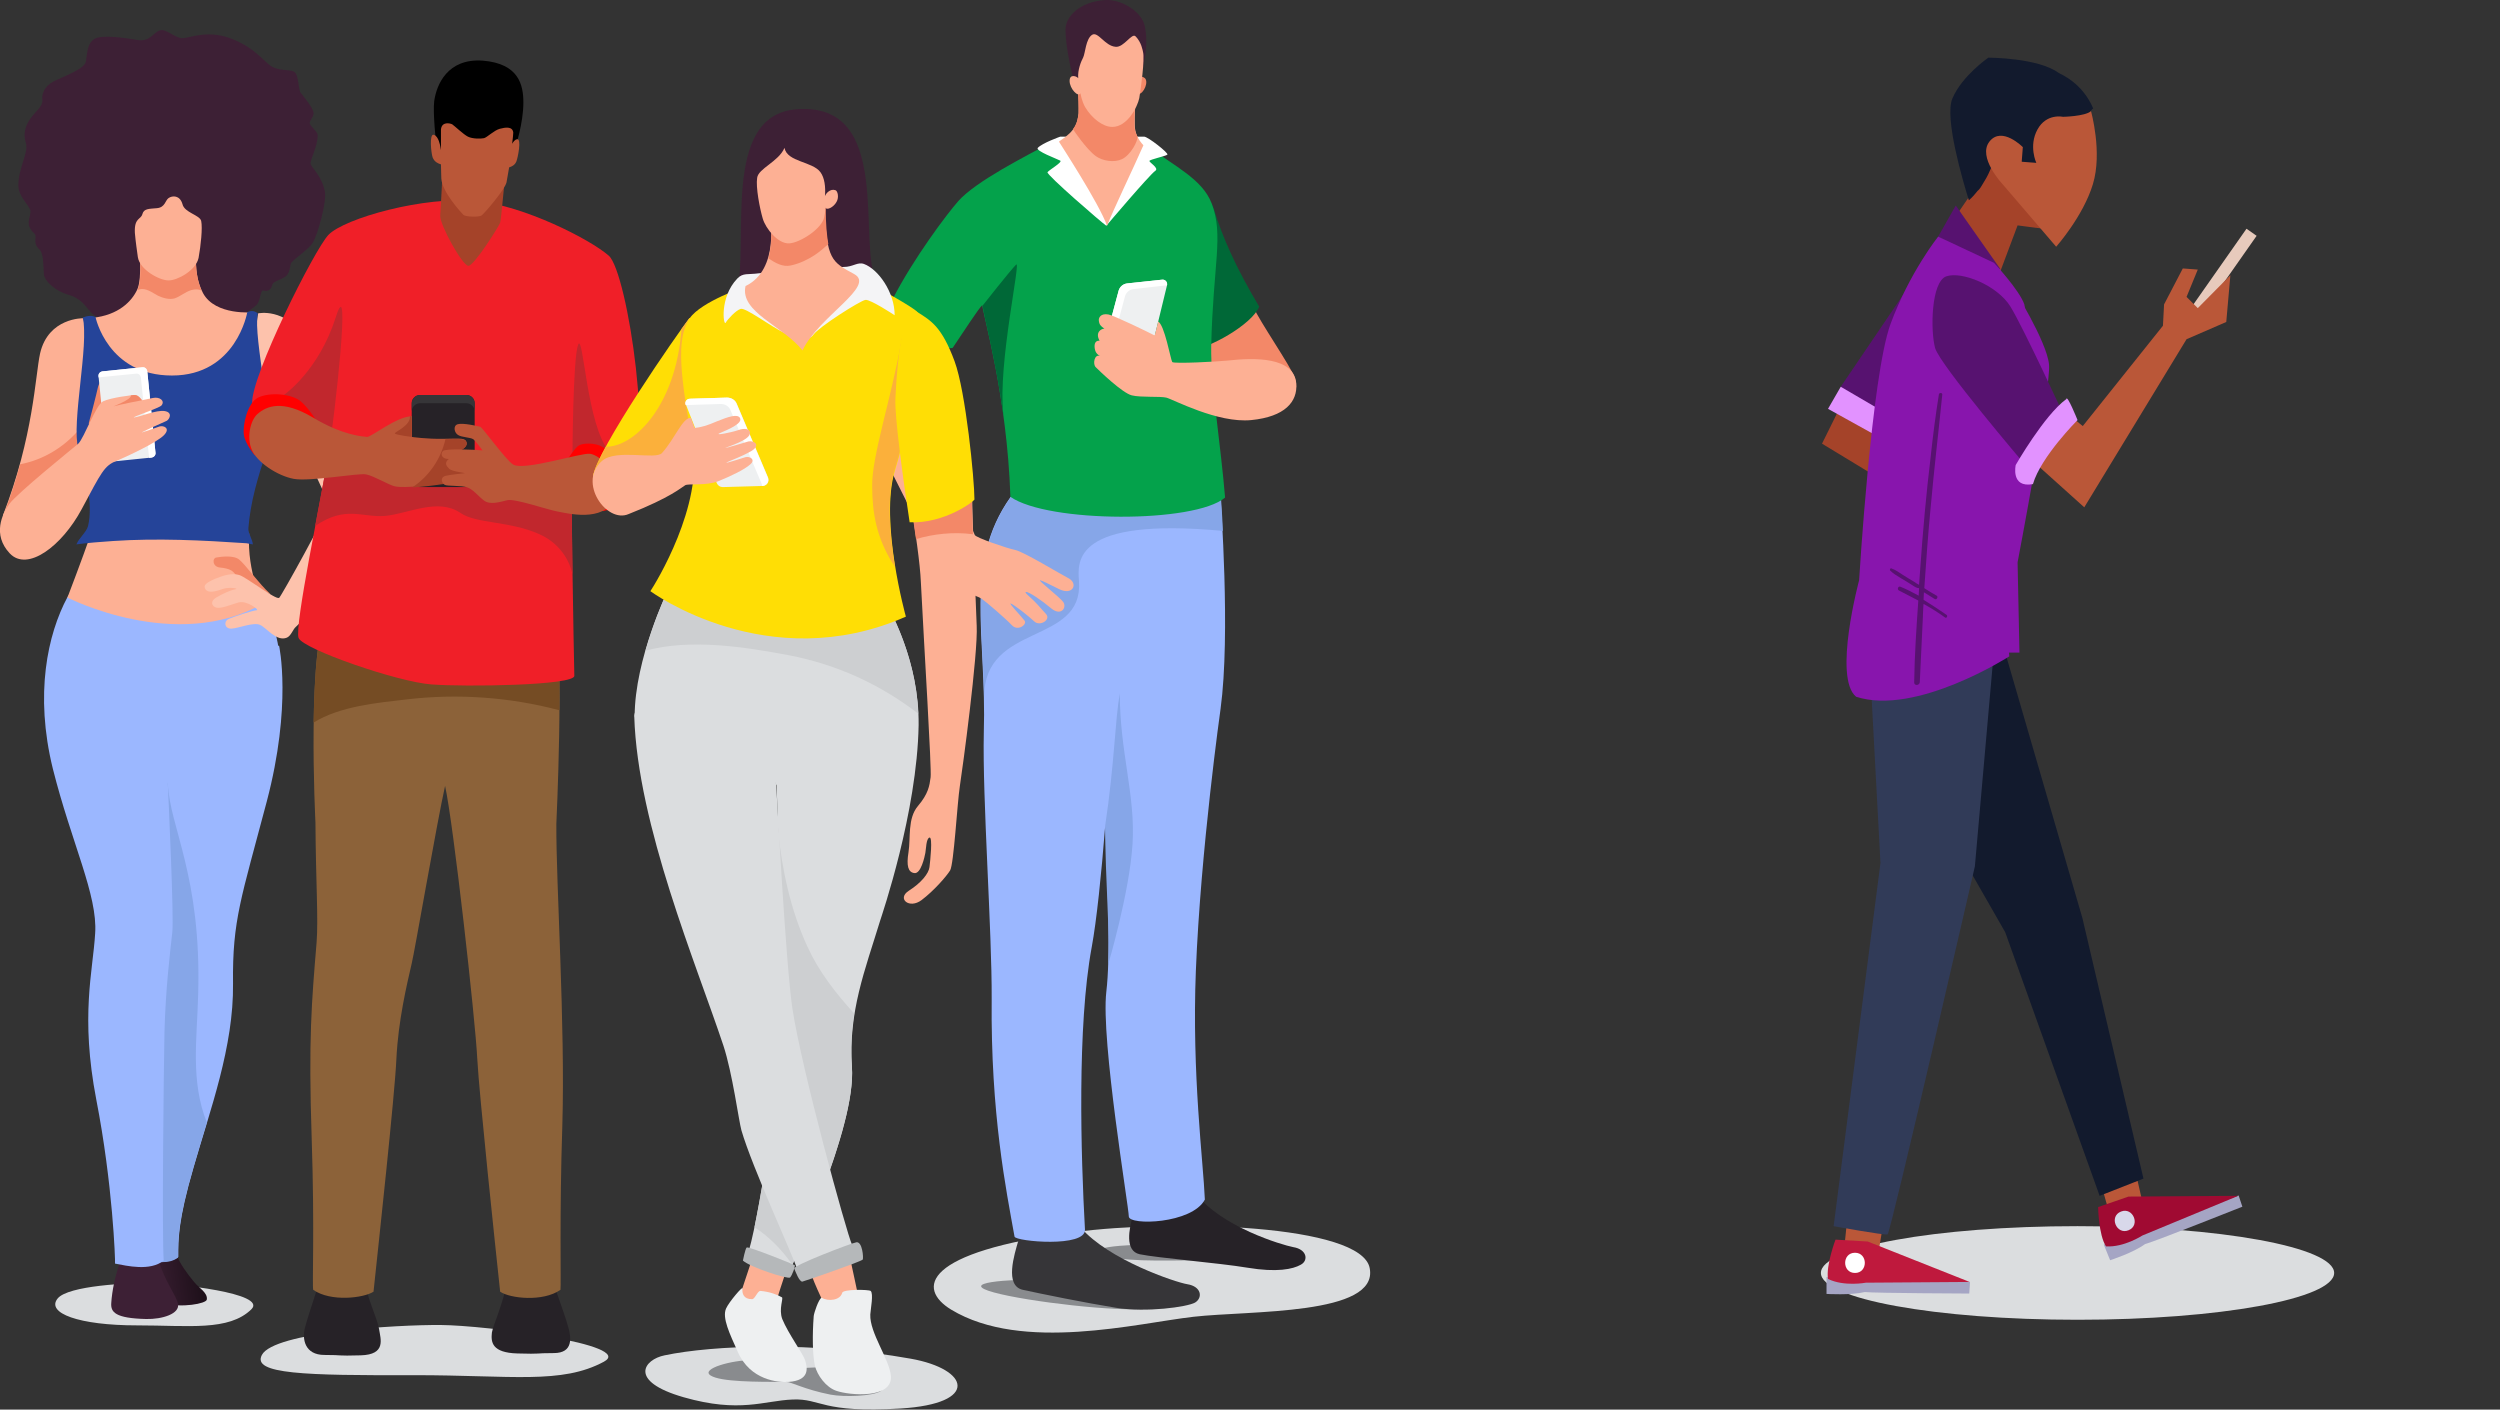 <svg width="603" height="340" viewBox="0 0 603 340" fill="none" xmlns="http://www.w3.org/2000/svg">
<rect x="0" y="0" width="603" height="340" fill="#333333" stroke="none"/>
<g clip-path="url(#clip0_724_323)">
<path d="M501.1 318.327C535.286 318.327 562.999 313.273 562.999 307.038C562.999 300.804 535.286 295.75 501.1 295.75C466.914 295.75 439.2 300.804 439.2 307.038C439.2 313.273 466.914 318.327 501.1 318.327Z" fill="#DBDDDF"/>
<path d="M481.219 68.813L486.641 54.364L494.232 55.357L482.484 36.483L470.014 54.635L481.219 68.813Z" fill="#A54329"/>
<path d="M443.809 98.252L439.471 107.012L456.731 117.487L456.279 104.483L443.809 98.252Z" fill="#A54329"/>
<path d="M462.604 65.832L443.989 93.285L456.279 104.483L462.604 65.832Z" fill="#571270"/>
<path d="M482.575 65.02L471.731 49.578L467.484 57.073L482.575 65.02Z" fill="#571270"/>
<path d="M454.11 105.928L440.917 98.613L443.989 93.285L457.273 101.052L454.11 105.928Z" fill="#E292FF"/>
<path d="M529.152 78.475L544.298 56.881L541.856 55.171L526.71 76.764L529.152 78.475Z" fill="#E7CABC"/>
<path d="M482.485 39.825C482.214 39.644 481.762 39.554 481.4 39.644L481.039 39.373C481.039 39.373 481.039 39.554 480.949 39.734C480.677 39.825 480.497 40.096 480.316 40.367C479.864 41.45 479.322 42.624 478.689 43.617C478.418 44.069 478.147 44.52 477.876 44.972C477.695 45.243 477.605 45.424 477.424 45.604C477.424 45.604 477.334 45.785 477.244 45.785C477.244 45.875 477.063 45.965 477.063 45.965C476.43 46.778 475.707 47.591 474.894 48.313C473.448 43.708 468.93 28.356 470.918 23.75C473.268 18.242 479.593 13.907 479.593 13.907C479.593 13.907 491.612 13.907 496.582 17.61C497.033 17.88 502.275 19.957 504.895 26.189C504.172 25.918 491.702 45.604 491.702 45.604L483.027 40.637C483.027 40.367 482.756 40.005 482.485 39.825Z" fill="#121A2D"/>
<path d="M504.353 26.821C504.353 26.821 507.154 36.754 504.804 44.43C502.455 52.196 495.949 59.511 495.949 59.511L483.027 44.43C483.027 44.43 476.882 37.928 479.864 34.135C482.846 30.343 487.906 35.49 487.906 35.49L487.635 39.012L491.159 39.283C491.159 39.283 489.262 35.219 491.431 31.245C493.599 27.272 497.575 28.175 497.575 28.175C497.575 28.175 502.816 28.085 504.353 26.821Z" fill="#BA5738"/>
<path d="M515.377 283.92L517.636 293.763C517.636 293.763 513.931 297.376 509.232 295.028C509.503 294.937 506.792 285.636 506.792 285.636L515.377 283.92Z" fill="#BA5738"/>
<path d="M540.86 291.054L539.956 288.345L507.425 300.175L508.961 303.968C508.961 303.968 514.564 302.162 517.365 300.085C519.985 299.362 540.86 291.054 540.86 291.054Z" fill="#A5A5C4"/>
<path d="M539.866 288.436L513.389 288.616L506.07 291.145C506.07 291.145 506.16 297.827 507.968 300.627C512.305 300.898 516.733 298.008 516.733 298.008L539.866 288.436Z" fill="#A00A32"/>
<path d="M511.582 292.228C514.474 291.055 516.371 295.57 513.389 296.744C510.498 297.918 508.6 293.402 511.582 292.228Z" fill="#D8D8EA"/>
<path d="M482.214 152.436L502.274 221.429L517.004 284.281L506.431 288.436L483.66 224.861L466.038 194.066L464.864 156.861L482.214 152.436Z" fill="#121A2D"/>
<path d="M454.11 295.841L452.484 305.865C452.484 305.865 447.695 307.761 444.261 303.968C444.622 303.968 445.526 294.305 445.526 294.305L454.11 295.841Z" fill="#BA5738"/>
<path d="M474.984 312.005L475.165 309.206L440.556 308.032V312.095C440.556 312.095 446.429 312.457 449.773 311.644C452.574 311.915 474.984 312.005 474.984 312.005Z" fill="#A5A5C4"/>
<path d="M480.768 158.847L476.34 208.967C476.34 208.967 456.008 297.466 455.285 297.737C454.562 298.008 442.272 295.75 442.272 295.75L453.568 208.154L451.128 162.64L480.768 158.847Z" fill="#313B58"/>
<path d="M485.376 69.084C485.376 69.084 493.69 82.268 494.232 87.957C494.684 93.556 486.641 135.639 486.641 135.639L487.093 157.402H477.786L485.376 69.084Z" fill="#8815AD"/>
<path d="M480.948 63.394C480.948 63.394 487.093 69.987 488.268 73.418C489.443 76.85 482.665 137.716 482.665 137.716L484.653 158.305C484.653 158.305 462.153 172.754 447.694 168.058C442.092 163.453 448.417 139.973 448.417 139.973C448.417 139.973 451.399 90.576 456.008 78.114C460.616 65.652 467.484 57.073 467.484 57.073L480.948 63.394Z" fill="#8815AD"/>
<path d="M497.485 98.794L502.365 102.768L521.703 78.566L521.974 73.418L526.492 64.749L530.107 65.02L527.396 71.612L530.107 74.321L537.968 66.374L536.974 77.663L527.396 81.817L502.726 122.364L488.358 109.45L497.485 98.794Z" fill="#BA5738"/>
<path d="M498.117 100.871C498.117 100.871 488.087 79.108 484.924 73.96C481.762 68.813 473.177 65.381 469.472 66.645C465.767 67.91 465.586 79.83 466.761 83.984C468.026 88.138 488.268 111.888 488.268 111.888L498.117 100.871Z" fill="#571270"/>
<path d="M475.075 309.206L450.496 299.453L442.724 299.001C442.724 299.001 440.375 305.232 440.917 308.483C444.803 310.38 450.044 309.386 450.044 309.386L475.075 309.206Z" fill="#BF193D"/>
<path d="M501.1 101.323C501.1 101.323 492.244 110.173 490.346 116.765C484.925 117.758 486.19 112.159 486.19 112.159C486.19 112.159 493.057 100.149 498.389 96.266C498.569 95.001 501.1 101.323 501.1 101.323Z" fill="#E292FF"/>
<path d="M447.423 302.162C450.586 302.162 450.586 307.039 447.423 307.039C444.261 307.039 444.261 302.162 447.423 302.162Z" fill="white"/>
<path d="M461.249 141.147C460.345 140.605 459.442 139.973 458.448 139.431C457.544 138.89 456.64 138.348 455.917 137.625C455.737 137.445 455.917 136.993 456.189 137.084C457.183 137.445 458.086 138.077 458.899 138.619C459.803 139.161 460.707 139.793 461.701 140.335C462.062 140.605 462.514 140.876 462.876 141.057C462.966 139.793 463.056 138.619 463.147 137.354C463.779 128.234 464.592 119.203 465.677 110.173C466.219 105.115 466.852 100.149 467.665 95.091C467.755 94.64 468.568 94.73 468.478 95.182C467.574 104.212 466.49 113.243 465.677 122.364C465.044 128.866 464.592 135.368 464.141 141.87C465.135 142.502 466.129 143.134 467.123 143.676C467.574 143.947 467.123 144.76 466.671 144.489C465.767 143.947 464.954 143.405 464.05 142.863C464.05 143.495 463.96 144.037 463.96 144.669C465.858 145.843 467.665 147.017 469.472 148.281C469.924 148.552 469.472 149.275 469.111 148.914C467.484 147.74 465.767 146.656 463.96 145.663C463.96 146.114 463.87 146.475 463.87 146.927V147.017C463.87 147.74 463.779 148.552 463.779 149.275C463.508 154.332 463.327 159.479 463.056 164.536C462.966 165.439 461.61 165.439 461.701 164.536C461.791 157.944 462.243 151.442 462.695 144.85C461.159 144.037 459.532 143.224 457.996 142.412C457.544 142.141 457.815 141.328 458.357 141.509C459.894 142.141 461.339 142.863 462.785 143.676C462.785 143.044 462.876 142.502 462.876 141.87C462.333 141.87 461.791 141.509 461.249 141.147Z" fill="#571270"/>
<path d="M330.37 305.865C332.629 317.333 301.363 316.069 287.899 317.604C274.345 319.14 246.603 326.274 229.434 315.889C221.12 310.831 222.385 301.981 259.073 297.195C283.019 294.035 328.382 295.299 330.37 305.865Z" fill="#DBDDDF"/>
<path d="M304.616 305.955C304.616 305.955 300.008 303.788 289.887 303.968C279.766 304.058 269.736 304.42 265.669 302.433C261.603 300.446 275.881 299.995 282.568 300.175C289.345 300.266 305.159 301.53 304.616 305.955Z" fill="#898B8E"/>
<path d="M278.682 315.076C278.682 315.076 283.923 315.618 273.531 315.798C263.139 315.889 241.542 312.999 237.385 310.922C233.229 308.845 247.777 308.483 254.735 308.574C261.603 308.664 279.224 310.56 278.682 315.076Z" fill="#898B8E"/>
<path d="M245.699 298.008C247.054 298.189 258.079 299.182 260.699 296.112C267.386 303.878 283.561 309.296 286.363 309.748C289.796 310.29 290.158 312.999 288.26 314.173C286.363 315.256 276.423 316.611 269.193 315.437C261.874 314.263 251.211 312.096 246.693 311.102C242.265 310.109 244.614 302.704 245.699 299.001C245.699 298.911 245.699 298.008 245.699 298.008Z" fill="#363538"/>
<path d="M280.128 292.59C283.291 292.048 286.634 290.603 288.532 287.984C294.676 295.931 309.135 300.266 311.936 300.808C315.28 301.349 315.641 304.058 313.743 305.052C311.846 306.136 307.96 306.948 300.912 305.774C293.863 304.6 279.224 303.426 274.887 302.523C271.272 301.711 272.266 296.563 273.351 292.77C275.519 293.041 277.869 292.951 280.128 292.59Z" fill="#262227"/>
<path d="M237.295 176.728C238.018 153.339 232.325 136 243.711 119.926C253.47 108.096 292.778 104.212 294.405 120.106C294.405 120.467 296.845 152.977 294.405 170.948C294.405 170.948 289.616 204.813 288.441 234.162C287.447 259.176 290.248 280.308 290.61 289.339C287.537 295.208 272.266 295.66 272.266 293.402C272.266 291.145 265.489 250.868 266.844 239.219C267.838 230.73 267.296 216.281 266.573 199.214C265.669 210.773 264.495 222.151 263.32 228.473C259.796 247.437 260.699 278.682 261.693 296.563C261.964 300.988 244.976 299.453 244.705 298.279C242.717 287.171 238.921 268.749 239.193 240.935C239.283 224.59 236.933 192.621 237.295 176.728Z" fill="#9BB7FF"/>
<path d="M260.248 140.154C261.422 155.777 237.295 149.997 237.385 168.149C236.934 149.004 233.861 133.923 243.801 119.926C253.561 108.096 292.869 104.212 294.496 120.106C294.496 120.196 294.767 123.267 294.947 128.053C258.892 124.712 259.886 135.368 260.248 140.154Z" fill="#86A6E8"/>
<path d="M270.097 167.246C270.097 181.424 273.893 191.718 273.17 203.548C272.447 215.288 267.296 232.627 267.296 232.627C267.748 224.77 266.573 212.218 266.573 199.123C268.832 184.133 268.923 173.838 270.097 167.246Z" fill="#86A6E8"/>
<path d="M290.068 83.442C293.592 80.643 298.381 76.218 302.267 73.96C303.894 77.663 311.213 88.138 312.297 91.118C315.099 98.975 300.008 101.865 293.411 91.931C293.231 91.48 288.803 84.436 290.068 83.442Z" fill="#F38868"/>
<path d="M288.26 83.984C285.007 78.475 283.11 73.328 283.019 65.562C282.929 56.17 290.339 42.082 292.869 50.661C294.767 56.983 298.11 64.568 303.713 73.96C301.996 78.385 290.881 84.345 288.26 83.984Z" fill="#006837"/>
<path d="M236.934 73.599C236.211 74.141 232.235 80.281 229.795 83.894C227.265 84.887 217.867 75.947 215.246 72.244C220.397 62.22 228.439 51.564 231.15 48.494C235.397 43.708 247.416 37.657 253.109 34.587C253.38 35.038 270.097 39.463 277.417 35.58C282.838 39.915 289.977 43.076 292.236 49.036C295.218 56.802 292.598 63.665 292.146 83.442C291.965 92.382 294.495 107.644 295.489 120.016C288.17 126.247 252.747 126.157 243.711 119.835C242.898 95.543 237.205 76.398 236.934 73.599Z" fill="#04A24B"/>
<path d="M216.511 73.96C219.403 76.94 223.198 80.552 227.897 83.623C224.373 89.041 222.204 92.924 221.481 95.453C220.668 98.072 232.958 123.989 235.126 129.047C235.397 129.679 242.717 132.207 244.886 132.659C246.964 133.11 255.549 138.348 257.808 139.522C260.067 140.786 258.802 143.676 255.549 142.141C252.205 140.515 252.024 140.335 250.94 139.973C249.946 139.703 255.549 143.947 256.452 145.211C257.356 146.475 256 148.733 253.561 146.746C251.211 144.76 248.229 142.773 247.506 142.773C246.874 142.773 248.319 143.857 249.494 145.031C250.669 146.205 251.663 147.469 252.296 148.101C253.561 149.456 250.85 151.171 249.494 149.907C248.139 148.643 244.615 145.843 243.801 145.572C243.078 145.301 246.512 148.823 247.145 149.726C247.777 150.63 245.518 152.345 244.072 150.81C242.536 149.185 237.928 145.211 236.753 144.398C235.578 143.586 230.156 142.231 228.168 140.154C226.271 138.077 226.361 134.465 225.006 132.568C223.56 130.762 206.662 98.885 207.565 94.64C208.107 91.48 211.993 82.9 216.511 73.96Z" fill="#FDB094"/>
<path d="M214.433 78.295C215.156 76.85 215.789 75.405 216.602 73.96C219.493 76.94 223.289 80.552 227.988 83.623C226.723 85.519 225.638 87.235 224.735 88.77C222.114 84.526 218.59 80.823 214.433 78.295Z" fill="#F38868"/>
<path d="M241.994 99.878C241.994 99.968 241.994 99.968 241.994 100.058C240.006 85.79 237.114 75.676 237.024 73.689C237.024 73.689 243.621 65.291 245.066 63.846C246.422 62.221 240.638 87.687 241.994 99.878Z" fill="#006837"/>
<path d="M280.308 67.458L271.904 68.361C270.91 68.451 270.097 69.174 269.826 70.077L265.127 87.596C264.856 88.59 265.669 89.493 266.663 89.402L275.7 88.499C276.332 88.409 276.784 88.048 276.965 87.416L281.483 68.813C281.664 68 281.031 67.368 280.308 67.458Z" fill="#EEF0F1"/>
<path d="M265.127 87.596L269.826 70.077C270.097 69.174 270.91 68.451 271.904 68.361L280.308 67.458C281.031 67.368 281.664 68.09 281.483 68.813L273.44 69.716C272.446 69.806 271.633 70.528 271.362 71.432L266.663 88.951C266.573 89.131 266.573 89.312 266.663 89.493C265.669 89.493 264.856 88.59 265.127 87.596Z" fill="white"/>
<path d="M312.659 92.473C313.02 96.898 309.948 100.51 301.815 101.323C293.682 102.135 282.838 96.266 281.302 95.904C279.766 95.543 275.157 95.904 272.989 95.362C270.73 94.821 265.127 89.402 264.314 88.59C263.5 87.867 263.952 85.248 265.398 85.88C265.398 85.88 264.404 85.519 264.133 84.435C263.862 83.352 263.952 82.088 265.217 82.178C264.043 80.101 265.76 79.198 266.392 79.288C265.488 78.656 265.127 78.295 265.037 77.301C264.946 76.669 265.488 75.495 267.386 75.856C268.742 76.127 276.965 80.101 278.501 80.913C278.501 80.913 279.405 77.572 279.314 77.572C280.85 78.114 282.387 86.874 282.748 87.325C283.109 87.777 293.682 87.235 296.122 86.964C302.628 86.242 312.116 86.061 312.659 92.473Z" fill="#FDB094"/>
<path d="M266.844 54.454C266.844 54.454 277.236 42.173 278.682 41.179C279.586 40.547 277.236 39.193 277.236 38.831C277.236 38.47 281.212 37.657 281.574 37.296C281.935 36.935 276.875 32.961 275.971 32.961C275.067 32.961 255.729 32.961 255.729 32.961C255.729 32.961 251.392 34.497 250.308 35.671C249.675 36.393 255.097 38.38 255.729 38.741C256.362 39.102 253.019 40.999 252.657 41.54C252.296 42.082 265.76 53.732 266.844 54.454Z" fill="white"/>
<path d="M273.621 17.519C273.621 17.519 275.248 18.874 275.7 16.436C276.332 13.185 276.874 10.024 276.152 6.412C275.429 2.799 270.639 -0.09 266.844 -1.48776e-05C260.519 0.271 256.904 4.064 256.994 7.224C257.085 10.927 257.898 14.991 258.711 18.332C259.525 21.764 273.621 17.519 273.621 17.519Z" fill="url(#paint0_linear_724_323)"/>
<path d="M274.254 19.235C274.254 19.235 274.977 17.971 276.061 18.784C277.146 19.596 275.971 22.576 274.525 22.757C273.079 22.847 273.802 19.777 274.254 19.235Z" fill="#F38868"/>
<path d="M255.82 33.864C259.525 31.426 259.886 29.53 260.157 27.363C260.248 25.647 260.157 23.57 260.067 21.764H274.525C274.164 22.847 273.622 25.105 273.712 30.162C273.712 32.058 274.525 33.684 275.79 35.038C273.712 39.825 268.2 51.293 267.025 54.454C265.037 48.946 255.82 34.858 255.458 34.226C255.458 34.045 255.639 33.955 255.82 33.864Z" fill="#FDB094"/>
<path d="M259.977 21.673H274.435C274.073 22.757 273.531 25.015 273.621 30.072C273.621 31.155 273.893 32.059 274.344 32.962C274.525 33.955 272.718 37.386 270.639 38.38C268.742 39.283 265.941 38.831 264.314 37.657C262.055 36.032 258.892 31.336 258.802 31.155C259.796 29.891 259.976 28.627 260.157 27.272C260.157 25.556 260.067 23.479 259.977 21.673Z" fill="#F38868"/>
<path d="M274.797 23.66C275.158 21.493 276.152 14.268 275.7 12.552C275.61 12.191 275.339 10.204 273.893 8.76C272.989 7.857 271.092 11.469 269.104 11.288C266.483 11.107 264.856 7.495 263.411 8.398C261.874 9.392 261.784 12.823 261.242 13.907C260.79 14.72 259.886 16.887 260.067 18.874C259.796 18.422 257.989 17.7 257.989 19.506C257.989 21.402 260.067 23.57 260.609 22.486C260.609 22.486 260.88 24.382 261.784 25.918C263.32 28.446 265.941 30.613 268.29 30.613C271.905 30.613 274.345 25.827 274.797 23.66Z" fill="#FDB094"/>
<path d="M23.404 76.398C21.055 75.405 20.784 72.335 16.446 71.07C13.464 70.258 10.663 67.819 10.572 66.013C10.482 64.207 10.482 61.137 9.578 60.234C7.59 58.428 9.217 57.163 8.223 56.26C5.783 54.093 7.59 52.197 7.319 50.752C6.958 49.397 4.518 47.501 4.428 44.791C4.428 40.367 6.958 36.845 6.235 34.497C5.512 32.149 6.145 30.343 7.319 28.627C8.494 26.911 10.301 25.737 10.211 24.202C10.03 22.757 10.572 20.951 12.832 19.687C15.091 18.513 20.332 16.706 20.693 14.9C21.055 13.094 20.964 10.295 22.952 9.301C24.94 8.308 30.543 9.211 33.344 9.663C36.146 10.114 37.049 7.766 38.585 7.315C40.122 6.863 42.29 9.301 44.098 9.211C45.905 9.121 50.333 7.044 56.206 9.482C62.17 11.92 63.978 15.442 65.966 16.255C67.954 17.158 70.303 16.706 71.117 17.429C72.02 18.242 72.02 21.673 72.472 22.305C73.014 23.028 75.725 26.189 75.635 27.363C75.544 28.537 74.55 29.078 74.731 29.801C74.912 30.523 76.629 31.788 76.629 32.6C76.629 35.309 74.821 38.47 74.912 39.464C75.002 40.367 77.532 42.263 78.346 46.056C78.888 48.584 76.629 56.621 75.454 58.518C74.279 60.414 70.303 62.762 70.123 63.665C69.942 64.568 69.851 65.652 69.129 66.465C68.135 67.458 65.966 67.729 65.695 68.632C65.333 69.987 64.701 70.348 63.435 70.077C62.803 69.987 62.803 72.786 61.809 73.599C60.815 74.502 57.833 76.85 54.128 77.392C50.423 77.934 45.905 77.211 43.284 78.114C40.664 79.017 35.784 77.753 33.615 78.295C27.38 80.101 26.115 77.572 23.404 76.398Z" fill="url(#paint1_linear_724_323)"/>
<path d="M36.598 309.477C30.814 309.386 16.446 310.109 13.916 313.179C11.024 316.701 18.977 319.681 33.073 319.681C45.453 319.681 55.213 321.126 60.634 315.798C64.61 311.915 42.381 309.567 36.598 309.477Z" fill="#DBDDDF"/>
<path d="M46.808 309.206C45.182 307.219 43.465 304.962 42.561 302.614C41.206 303.156 36.597 303.246 35.061 303.246C35.151 303.968 34.609 309.477 34.7 310.109C34.88 311.193 37.23 313.721 39.489 314.353C43.736 315.527 49.791 314.444 49.881 313.45C50.152 311.825 47.983 310.651 46.808 309.206Z" fill="url(#paint2_linear_724_323)"/>
<path d="M42.923 314.444C42.471 312.367 39.76 309.116 38.314 304.149C35.242 305.233 32.079 304.962 28.916 304.42C27.742 307.942 27.019 311.373 26.838 314.263C26.657 316.521 27.832 317.966 35.242 318.146C39.128 318.237 43.465 316.882 42.923 314.444Z" fill="url(#paint3_linear_724_323)"/>
<path d="M67.321 155.777C60.363 154.332 42.019 163.001 39.85 174.651C37.681 186.3 40.031 233.891 38.947 242.47C38.224 248.159 34.88 292.59 34.519 297.015C34.338 299.543 34.79 300.807 34.79 303.517C37.772 304.329 40.844 304.781 43.013 303.155C43.013 298.911 42.923 294.486 46.718 281.482C50.694 267.665 56.387 252.494 56.206 237.232C56.025 221.88 58.194 216.643 64.339 193.344C70.484 170.045 67.321 155.777 67.321 155.777Z" fill="#9BB7FF"/>
<path d="M47.802 239.761C48.616 211.224 40.935 199.575 40.483 189.009C38.314 185.758 39.579 187.203 39.037 183.23C38.314 201.201 39.76 235.426 38.856 242.651C38.133 248.34 34.79 292.77 34.428 297.195C34.248 299.724 34.7 300.988 34.7 303.697C37.681 304.51 40.754 304.961 42.923 303.336C42.923 299.092 42.832 294.667 46.628 281.663C47.622 278.141 48.796 274.438 49.881 270.736C45.905 260.712 47.531 250.598 47.802 239.761Z" fill="#86A6E8"/>
<path d="M27.742 304.781C30.633 305.323 36.145 306.677 39.489 304.059C39.037 297.918 39.489 258.003 39.67 248.972C39.941 238.406 41.025 229.737 41.567 224.77C41.929 221.158 40.844 196.685 40.212 183.32C39.941 178.173 67.773 161.557 67.231 156.861C66.779 152.165 64.61 147.379 63.435 145.482C51.598 143.405 19.518 137.806 16.265 144.037C11.476 152.978 8.313 167.426 12.741 185.397C17.259 203.368 23.585 215.92 22.952 225.132C22.41 234.343 19.338 244.999 23.224 265.227C27.2 285.636 27.832 304.059 27.742 304.781Z" fill="#9BB7FF"/>
<path d="M23.946 84.887C24.85 87.687 26.025 90.396 27.922 92.653C33.706 99.426 44.369 99.788 51.959 95.995C53.676 95.092 55.303 94.008 56.568 92.563C58.194 90.667 59.008 88.048 59.64 85.61C60.544 82.268 60.905 78.837 61.086 75.405V75.315C61.086 75.315 51.959 76.218 48.977 70.709C45.995 65.201 47.803 57.434 47.803 57.434C47.803 57.434 37.411 57.434 33.525 58.789C33.525 58.789 34.429 67.097 33.073 69.897C31.808 72.606 28.645 76.037 22.23 76.669C23.495 79.288 23.133 82.268 23.946 84.887Z" fill="#FDB094"/>
<path d="M33.164 69.987C33.525 69.806 33.886 69.716 34.429 69.716C35.784 69.806 36.959 70.709 38.134 71.341C39.308 71.883 40.844 72.335 42.11 71.974C43.465 71.522 44.64 70.438 46.086 69.987C47.08 69.716 47.893 69.716 48.616 70.077C46.176 64.659 47.803 57.525 47.803 57.525C47.803 57.525 37.411 57.525 33.525 58.879C33.525 58.879 34.519 67.097 33.164 69.987Z" fill="#F38868"/>
<path d="M21.958 128.685C19.97 134.465 16.265 144.128 16.265 144.128C16.265 144.128 42.471 157.583 63.435 145.572C63.435 145.572 59.55 138.167 60.092 128.685C53.947 128.234 25.302 123.718 21.958 128.685Z" fill="#FDB094"/>
<path d="M20.061 76.76C20.061 76.76 11.657 76.579 9.669 85.248C8.494 90.576 8.133 105.206 0.723 124.26C4.428 131.846 16.536 116.313 16.808 114.688C17.35 111.798 18.705 108.096 18.705 108.096C18.705 108.096 21.506 80.643 20.061 76.76Z" fill="#FDB094"/>
<path d="M4.879 111.979C3.795 115.862 2.53 119.926 0.813 124.351C4.518 131.936 16.627 116.404 16.898 114.778C17.44 111.888 18.796 108.186 18.796 108.186C18.796 108.186 18.976 106.289 19.247 103.4C15.633 107.734 10.572 110.895 4.879 111.979Z" fill="#F38868"/>
<path d="M32.531 56.17C32.712 58.337 33.073 60.685 33.254 62.04C33.706 65.02 38.405 67.639 40.664 67.639C42.833 67.639 47.26 65.201 47.893 62.221C48.435 59.24 48.887 54.996 48.526 53.28C48.164 51.835 44.459 51.294 44.007 49.217C43.375 47.049 41.568 47.139 40.664 47.772C39.851 48.313 39.851 50.029 37.862 50.21C35.874 50.391 34.7 50.3 34.338 51.655C33.977 53.009 32.35 52.468 32.531 56.17Z" fill="#FDB094"/>
<path d="M65.152 143.224C62.532 140.876 59.188 136.18 57.742 135.007C56.387 133.833 53.224 134.284 52.23 134.465C51.146 134.555 51.146 136.813 53.224 136.903C54.037 136.993 55.122 137.174 55.845 137.625C57.019 138.438 57.923 140.335 57.923 140.335C57.923 140.335 65.694 143.676 65.152 143.224Z" fill="#F38868"/>
<path d="M62.261 75.586C62.261 75.586 68.677 74.141 73.466 81.365C78.075 88.319 87.472 112.43 90.545 118.932C93.346 124.802 77.532 145.572 71.297 151.262C70.665 151.804 70.213 153.339 69.219 153.79C66.689 154.874 64.249 151.352 62.713 150.72C61.176 149.997 57.562 151.533 55.845 151.623C54.128 151.713 53.947 149.907 55.032 149.365C56.116 148.823 61.086 147.198 61.899 147.198C62.713 147.198 59.55 144.76 57.562 145.302C55.664 145.843 53.405 146.837 52.23 146.566C51.056 146.295 50.604 145.031 52.14 144.128C53.676 143.225 55.664 142.321 56.749 142.141C57.833 141.96 55.303 141.509 53.767 142.051C52.23 142.592 49.971 143.315 49.429 141.87C49.158 141.147 49.61 140.606 51.869 139.612C54.038 138.709 56.026 138.167 57.743 138.709C59.46 139.251 66.418 144.669 67.321 144.218C67.773 143.947 78.978 123.719 79.159 122.093C79.43 120.468 70.123 101.774 66.96 99.065C65.243 97.53 63.707 106.29 63.707 106.29C63.707 106.29 60.544 84.526 62.261 75.586Z" fill="#FDC2AC"/>
<path d="M64.339 108.818C66.417 102.948 60.996 81.546 62.17 75.586C60.996 74.502 59.64 75.315 59.64 75.315C59.64 75.315 57.02 90.576 41.477 90.576C25.934 90.576 23.043 76.489 23.043 76.489C22.229 76.037 21.145 76.128 19.97 76.579C21.506 83.171 17.169 102.045 18.886 108.276C20.693 114.507 22.5 121.551 21.235 126.879C20.874 128.324 18.976 129.859 18.434 131.304C20.874 130.943 24.76 130.672 27.29 130.491C37.953 129.769 48.796 130.311 59.459 131.033C59.55 131.033 60.815 131.304 60.996 131.304C60.905 130.13 59.821 128.595 59.911 127.421C60.363 121.28 62.261 114.688 64.339 108.818Z" fill="#254499"/>
<path d="M21.416 102.045C21.507 101.864 23.404 94.55 23.585 93.556C23.766 92.653 24.579 90.938 25.844 91.299C27.742 91.841 26.567 94.73 26.748 96.627C27.019 98.523 21.055 103.309 21.416 102.045Z" fill="#F38868"/>
<path d="M26.928 111.347L36.597 110.353C37.139 110.263 37.591 109.811 37.501 109.179L35.513 89.493C35.422 88.951 34.971 88.499 34.338 88.59L24.669 89.583C24.127 89.673 23.675 90.125 23.765 90.757L25.753 110.444C25.753 110.985 26.296 111.437 26.928 111.347Z" fill="#EEF0F1"/>
<path d="M33.977 91.028C33.886 90.486 33.434 90.035 32.802 90.125L23.765 91.028V90.757C23.675 90.215 24.127 89.673 24.669 89.583L34.338 88.59C34.88 88.499 35.422 88.951 35.513 89.493L37.501 109.179C37.591 109.721 37.139 110.263 36.597 110.353L35.965 110.444L33.977 91.028Z" fill="white"/>
<path d="M2.259 121.551C0.542 123.899 -1.898 128.956 2.349 133.471C6.596 137.987 14.91 131.756 19.699 122.815C24.488 113.875 25.121 112.34 28.103 111.166C31.085 109.902 37.953 106.651 39.579 104.935C41.206 103.219 39.399 102.587 38.495 102.858C37.591 103.129 34.79 104.212 34.248 104.303C33.706 104.393 39.579 101.774 40.212 101.503C40.844 101.142 41.748 99.517 39.76 99.155C37.772 98.794 33.615 100.6 32.35 100.691C31.537 100.691 38.404 98.433 38.947 97.801C39.85 96.717 38.585 95.633 36.868 95.995C35.151 96.356 34.248 96.537 34.248 96.537C34.248 96.537 33.434 95.272 32.621 95.272C31.808 95.272 26.748 95.904 24.85 96.807C23.133 97.62 20.332 105.567 18.886 107.012C17.169 108.457 4.066 119.023 2.259 121.551Z" fill="#FDB094"/>
<path d="M32.531 95.272C32.35 95.272 31.989 95.272 31.537 95.362C31.989 96.356 26.386 98.343 27.561 97.981C28.645 97.62 34.248 96.537 34.248 96.537C34.248 96.537 33.344 95.272 32.531 95.272Z" fill="#F38868"/>
<path d="M106.359 319.591C95.515 319.501 66.056 321.307 63.165 326.815C60.725 331.421 73.285 331.782 100.033 331.692C123.438 331.692 135.456 333.949 145.667 328.441C153.348 324.287 117.203 319.681 106.359 319.591Z" fill="#DBDDDF"/>
<path d="M133.739 310.199C132.293 310.29 124.612 310.019 122.172 309.386C121.72 313.45 118.919 319.681 118.648 321.397C118.377 323.745 118.648 326.274 124.793 326.454C130.938 326.635 128.769 326.364 133.558 326.364C138.347 326.364 137.805 322.571 136.992 319.862C136.359 317.514 135.636 315.798 133.739 310.199Z" fill="#262227"/>
<path d="M76.539 310.651C77.984 310.741 85.665 310.47 88.105 309.838C88.919 313.902 91.087 318.236 91.449 320.675C91.81 323.022 93.166 326.725 87.021 326.906C80.876 327.086 83.045 326.815 78.256 326.815C73.466 326.815 72.834 322.932 73.557 320.223C74.37 317.153 75.093 315.347 76.539 310.651Z" fill="#262227"/>
<path d="M134.191 198.672C134.191 198.582 136.088 159.299 133.92 146.656C133.468 143.857 120.997 142.863 107.895 142.773C107.714 142.773 107.533 142.773 107.352 142.773C107.172 142.773 106.991 142.773 106.81 142.773C93.617 142.863 80.876 144.037 79.34 146.385C73.827 154.784 76.087 198.401 76.087 198.401C76.177 212.76 76.809 221.61 76.358 227.389C75.183 241.567 74.37 250.507 75.183 274.709C75.906 296.383 75.273 310.019 75.544 311.102C79.791 314.082 87.743 313.089 90.093 311.554C91.268 300.446 95.244 263.873 95.605 255.474C96.057 246.082 98.135 237.503 99.31 232.356C99.943 229.918 105.364 198.491 107.352 189.551C109.341 198.491 114.672 245.992 115.124 255.474C115.576 263.963 119.461 300.537 120.636 311.554C122.985 313.179 130.938 314.082 135.185 311.102C135.365 310.019 134.914 293.041 135.636 271.368C136.359 247.256 134.1 213.031 134.191 198.672Z" fill="#8C6239"/>
<path d="M98.135 168.691C110.425 167.246 122.986 168.149 134.914 171.309C135.004 161.647 134.733 151.894 133.92 146.746C133.468 143.947 120.998 142.954 107.895 142.863C107.714 142.863 107.533 142.863 107.353 142.863C107.172 142.863 106.991 142.863 106.81 142.863C93.617 142.954 80.876 144.128 79.34 146.475C76.629 150.539 75.816 162.73 75.635 174.29C81.96 170.316 91.177 169.503 98.135 168.691Z" fill="#754C24"/>
<path d="M146.842 61.679C142.324 57.705 126.329 49.578 114.943 48.494C102.292 47.23 83.135 52.648 79.249 56.622C75.906 60.053 60.544 90.667 60.815 97.259C60.996 102.587 64.43 107.012 64.43 107.012C64.43 107.012 76.087 104.754 79.34 108.908C77.532 120.106 70.936 151.171 72.02 153.881C73.105 156.59 95.786 164.446 104.009 165.078C112.142 165.711 138.619 165.349 138.528 163.001C138.438 158.938 137.534 113.785 138.076 110.444C138.348 110.624 149.191 121.912 151.45 119.113C158.228 110.895 151.36 65.652 146.842 61.679Z" fill="#F01F28"/>
<path d="M147.113 109.089C141.51 103.129 140.697 79.83 139.432 83.171C138.167 86.513 138.077 110.534 138.077 110.534C138.348 110.714 144.041 116.855 147.926 116.765C146.39 113.062 149.011 111.076 147.113 109.089Z" fill="#C1272D"/>
<path d="M61.9 102.406C61.9 102.406 76.177 104.754 79.34 108.908C80.695 100.42 84.852 64.207 80.966 76.579C76.9 89.402 68.587 95.182 68.587 95.182L61.9 101.865C61.809 102.226 61.9 102.406 61.9 102.406Z" fill="#C1272D"/>
<path d="M93.256 108.818C92.714 108.457 77.985 116.223 79.159 109.811C79.159 109.54 79.25 109.269 79.34 108.999C78.617 113.153 77.352 119.835 75.997 126.879C83.406 121.822 87.292 124.892 92.895 124.441C98.497 123.899 105.636 120.016 111.058 123.718C114.853 126.337 122.715 125.615 129.944 128.775C137.173 131.936 138.077 138.619 138.077 138.619C137.896 125.705 137.806 112.25 138.077 110.443L132.565 115.23C132.565 115.23 93.798 109.179 93.256 108.818Z" fill="#C1272D"/>
<path d="M112.503 117.487H101.298C100.214 117.487 99.31 116.584 99.31 115.501V97.259C99.31 96.175 100.214 95.272 101.298 95.272H112.503C113.588 95.272 114.491 96.175 114.491 97.259V115.501C114.491 116.584 113.678 117.487 112.503 117.487Z" fill="#262227"/>
<path d="M112.503 95.272H101.298C100.214 95.272 99.31 96.175 99.31 97.259V99.246C99.31 98.162 100.214 97.259 101.298 97.259H112.503C113.588 97.259 114.491 98.162 114.491 99.246V97.259C114.491 96.175 113.678 95.272 112.503 95.272Z" fill="#363538"/>
<path d="M136.992 110.534C137.263 110.444 138.077 108.818 139.251 107.734C140.336 106.651 143.679 106.831 145.215 107.734C146.842 108.637 151.812 111.888 151.722 117.397C151.631 122.906 146.571 122.815 145.577 123.267C144.583 123.718 136.992 110.534 136.992 110.534Z" fill="#FF0000"/>
<path d="M61.448 109.811C61.448 109.811 59.189 107.193 58.827 104.935C58.466 102.677 59.64 97.169 62.261 95.904C64.972 94.55 70.394 94.911 72.653 96.898C74.822 98.794 77.081 102.677 77.081 102.677L61.448 109.811Z" fill="#FF0000"/>
<path d="M62.08 99.878C64.339 97.891 68.135 96.356 75.454 100.691C82.773 105.115 87.743 105.296 88.557 105.386C89.46 105.477 95.876 100.329 99.31 100.42V105.386C99.31 105.386 102.925 105.928 107.081 105.838C111.238 105.748 112.142 105.657 112.503 106.56C112.865 107.463 111.871 108.457 110.335 108.728C110.335 108.728 112.774 108.637 113.859 108.637C115.305 108.637 115.305 110.624 114.13 111.076C112.955 111.527 111.057 111.617 110.786 111.708C110.515 111.798 112.232 111.708 113.045 111.708C113.949 111.708 114.853 112.611 113.678 113.875C112.865 114.778 108.979 115.139 108.979 115.139C108.979 115.139 108.527 116.313 106.901 116.584C105.184 116.855 97.684 117.849 95.244 117.307C93.888 117.036 90.183 114.778 88.286 114.417C86.388 114.056 74.731 116.223 70.845 115.501C66.96 114.778 61.99 111.527 60.725 108.457C59.459 105.567 60.363 101.413 62.08 99.878Z" fill="#BA5738"/>
<path d="M114.13 111.166C115.304 110.714 115.304 108.728 113.859 108.728C112.774 108.728 110.334 108.818 110.334 108.818C111.871 108.547 112.865 107.463 112.503 106.651C112.142 105.838 111.238 105.838 107.443 105.928C106.358 110.624 103.557 114.868 99.4 117.578C102.382 117.397 105.816 116.945 106.901 116.765C108.618 116.494 108.979 115.32 108.979 115.32C108.979 115.32 112.865 114.959 113.678 114.056C114.762 112.791 113.859 111.888 113.045 111.888C112.142 111.888 110.425 111.979 110.786 111.888C111.057 111.708 112.955 111.617 114.13 111.166Z" fill="#A54329"/>
<path d="M106.811 108.818C107.353 108.096 114.582 108.457 116.389 108.637C116.389 108.637 114.763 106.38 114.13 105.928C113.407 105.477 111.329 105.477 110.516 104.935C109.612 104.483 109.16 102.677 110.425 102.316C111.6 101.955 115.305 102.768 115.847 102.948C116.389 103.129 122.173 111.166 123.799 112.069C126.51 113.604 140.065 109.179 142.324 109.45C144.583 109.721 150.908 114.688 148.197 120.377C145.487 126.066 136.812 123.809 134.372 123.357C131.932 122.906 124.161 120.197 122.353 120.648C120.546 121.1 118.197 121.822 116.751 120.738C115.305 119.655 114.221 118.12 112.775 117.578C111.329 117.036 107.895 117.307 107.263 116.946C106.63 116.584 105.997 115.23 107.443 114.778C108.889 114.417 111.6 114.236 112.052 114.146C112.504 114.056 109.07 113.785 108.347 113.062C107.805 112.521 106.991 111.708 108.257 110.715C106.54 110.715 106.178 109.541 106.811 108.818Z" fill="#BA5738"/>
<path d="M106.81 40.096C106.81 40.096 106.359 49.758 106.178 52.016C106.088 54.274 111.509 64.027 112.955 64.117C114.311 64.207 120.365 54.544 120.636 53.732C120.907 52.919 121.721 42.715 121.992 41.631C122.624 39.193 106.539 38.109 106.81 40.096Z" fill="#A54329"/>
<path d="M105.184 34.587C105.184 34.587 104.371 27.092 104.732 24.382C105.274 20.499 107.895 13.997 116.48 14.629C125.155 15.352 126.239 20.499 126.239 24.744C126.239 29.71 124.341 35.4 124.341 35.4C124.341 35.4 111.419 47.139 105.184 34.587Z" fill="black"/>
<path d="M124.703 33.593C124.16 33.684 123.799 34.226 123.528 34.677C123.709 33.323 123.799 32.239 123.799 31.968C123.618 30.433 121.901 30.704 120.546 31.065C119.19 31.426 117.473 33.142 116.751 33.323C115.937 33.503 113.949 33.503 112.865 32.961C111.781 32.419 109.612 30.343 109.07 29.981C108.527 29.71 106.539 29.259 106.359 31.245C106.359 31.245 106.359 33.593 106.359 36.212L106.178 35.219C106.178 35.219 105.816 32.871 104.642 32.51C103.467 32.149 104.009 37.115 104.371 38.018C104.822 39.102 105.726 39.463 106.359 39.644C106.359 40.998 106.449 42.172 106.449 43.075C106.63 46.327 111.329 51.384 111.78 51.835C112.232 52.287 115.576 52.467 116.208 51.925C116.841 51.474 121.811 45.694 122.172 43.979C122.263 43.346 122.534 41.902 122.805 40.366C123.437 40.186 124.16 39.825 124.522 39.012C124.883 38.199 125.877 33.323 124.703 33.593Z" fill="#BA5738"/>
<path d="M99.31 105.386C99.31 105.386 95.606 104.935 95.244 104.574C94.883 104.303 99.13 102.677 98.859 100.42H99.31V105.386Z" fill="#A54329"/>
<path d="M219.674 327.718C233.861 330.247 236.391 338.555 217.234 339.729C197.986 340.903 198.167 337.291 191.209 337.562C184.251 337.833 178.468 340.903 164.913 337.02C151.359 333.137 155.335 327.899 160.305 326.906C171.871 324.467 195.908 323.474 219.674 327.718Z" fill="#DBDDDF"/>
<path d="M211.903 142.141L161.118 142.321C161.118 142.321 153.076 158.847 153.076 172.844C153.076 172.844 180.185 174.289 187.324 189.461C187.324 189.461 189.131 242.831 188.86 249.604C188.679 256.377 182.625 297.556 180.095 303.155C181.179 305.052 185.878 307.038 190.577 306.767C191.209 303.607 206.481 272.18 205.487 257.461C204.583 244.095 208.65 233.981 212.264 222.151C212.716 220.706 221.21 195.963 221.572 174.922C221.752 159.299 214.523 146.566 211.903 142.141Z" fill="#DBDDDF"/>
<path d="M190.215 158.034C201.963 160.292 212.264 165.078 221.481 172.122C220.939 157.763 214.343 146.295 211.903 142.141L161.118 142.321C161.118 142.321 158.046 148.733 155.696 156.951C166.54 153.971 179.643 156.048 190.215 158.034Z" fill="#CDCFD1"/>
<path d="M181.359 328.08C176.751 327.989 168.799 330.157 171.419 331.782C173.859 333.317 182.444 333.317 189.583 333.317C190.938 333.317 193.92 335.123 200.336 336.388C203.77 337.02 210.457 336.749 212.354 335.575C214.523 334.22 207.655 329.886 202.776 329.705C198.348 329.525 191.842 330.337 187.775 329.886C183.709 329.344 186.329 328.26 181.359 328.08Z" fill="#898B8E"/>
<path d="M199.071 315.166C199.071 315.166 195.185 307.129 195.366 305.955C195.456 304.69 204.583 302.433 204.764 302.794C205.396 304.239 206.752 312.186 207.384 313.902C207.656 314.443 200.517 316.43 199.071 315.166Z" fill="#FDB094"/>
<path d="M178.649 312.095C178.649 311.825 181.45 303.697 181.54 303.155C181.631 302.613 190.758 304.329 189.944 305.955C189.131 307.49 187.233 314.172 186.962 314.624C186.691 315.076 178.197 316.791 178.649 312.095Z" fill="#FDB094"/>
<path d="M214.885 331.872C214.523 327.809 209.734 321.487 209.915 317.062C210.005 315.708 210.728 312.005 210.005 311.373C209.553 311.012 203.318 310.922 203.137 311.825C202.685 313.631 199.794 313.992 198.167 312.999C197.444 313.36 196.36 316.611 196.27 317.424C195.908 322.029 195.999 326.906 196.541 329.344C197.083 331.692 199.252 334.672 201.782 335.485C204.945 336.568 215.336 337.471 214.885 331.872Z" fill="#EEF0F1"/>
<path d="M188.589 312.908C187.504 312.276 185.607 311.554 183.438 311.373C182.715 311.283 182.082 313.45 181.359 313.36C179.371 313.36 178.92 312.005 179.1 310.741C179.191 310.109 175.847 313.992 175.124 315.618C174.13 317.875 176.028 321.758 177.926 326.003C180.908 332.956 187.775 333.498 190.215 333.317C195.276 332.956 194.824 330.066 194.191 328.08C193.649 326.454 190.125 321.668 188.679 318.146C187.775 315.708 189.04 313.089 188.589 312.908Z" fill="#EEF0F1"/>
<path d="M166.269 76.76C163.377 80.462 144.039 108.366 143.045 114.868C142.051 121.37 164.733 114.597 168.528 111.346C172.414 108.095 167.173 75.676 166.269 76.76Z" fill="#FFDE05"/>
<path d="M166.269 76.76C165.908 77.211 165.185 78.204 164.371 79.378C163.016 98.072 152.805 107.915 146.118 107.734C144.401 110.895 143.226 113.423 143.045 114.868C142.051 121.37 164.733 114.597 168.528 111.346C172.414 108.095 167.173 75.676 166.269 76.76Z" fill="#FBB03B"/>
<path d="M194.372 86.061C177.564 84.165 177.022 73.328 177.655 71.07C180.817 58.518 173.769 27.995 191.932 26.369C215.969 24.292 206.391 59.421 211.632 68.451C215.788 75.586 208.379 87.687 194.372 86.061Z" fill="url(#paint4_linear_724_323)"/>
<path d="M206.029 244.457C201.601 239.58 197.535 234.433 194.734 228.292C190.667 219.442 188.589 209.689 187.595 199.756C188.137 215.649 188.95 244.637 188.86 249.514C188.679 254.932 184.793 282.385 181.992 296.021C185.516 298.279 188.589 301.44 191.119 305.052C194.011 297.647 206.391 270.645 205.487 257.37C205.125 252.855 205.397 248.521 206.029 244.457Z" fill="#CDCFD1"/>
<path d="M205.487 300.175C204.222 297.466 193.288 257.732 191.119 243.192C189.492 232.266 187.233 189.461 187.233 189.461C182.534 156.77 152.804 166.072 152.985 172.845C153.798 199.033 167.986 232.627 174.492 252.223C176.661 258.815 178.197 270.374 178.829 272.632C181.45 281.663 191.48 303.336 192.203 305.955C196.27 306.226 205.396 302.975 205.487 300.175Z" fill="#DBDDDF"/>
<path d="M179.914 69.084C179.914 69.084 169.161 72.696 166.359 76.76C162.925 81.726 164.191 91.208 167.082 107.102C169.703 121.912 158.136 140.696 156.871 142.592C156.871 142.592 185.155 163.453 218.499 148.733C218.499 148.733 212.084 125.705 215.879 113.424C221.572 95.001 222.204 76.398 221.301 75.315C220.487 74.141 210.909 68.993 206.933 66.736C202.776 64.478 179.914 69.084 179.914 69.084Z" fill="#FFDE05"/>
<path d="M210.367 117.126C210.367 124.08 211.541 129.678 215.156 135.639C215.427 136 215.608 136.361 215.879 136.722C214.614 129.227 213.8 119.835 215.788 113.333C220.216 98.975 221.572 84.616 221.572 78.385L221.481 78.475C219.493 80.823 218.228 77.121 217.325 82.72C214.975 95.995 210.276 110.082 210.367 117.126Z" fill="#FBB03B"/>
<path d="M166.449 96.175L175.395 95.904C176.389 95.904 177.383 96.446 177.745 97.439L185.245 115.139C185.697 116.133 184.974 117.216 183.89 117.216L174.311 117.487C173.679 117.487 173.136 117.126 172.865 116.494L165.455 97.62C165.094 96.988 165.636 96.266 166.449 96.175Z" fill="#EEF0F1"/>
<path d="M185.155 115.139L177.654 97.439C177.293 96.446 176.299 95.904 175.305 95.904L166.359 96.175C165.546 96.175 165.094 96.988 165.365 97.71L173.859 97.439C174.853 97.439 175.847 97.981 176.209 98.975L183.709 116.675C183.799 116.855 183.799 117.036 183.799 117.216C184.884 117.216 185.607 116.133 185.155 115.139Z" fill="white"/>
<path d="M145.214 111.166C148.648 108.186 158.136 110.985 159.672 109.27C162.835 105.748 164.642 100.691 166.63 100.781L167.534 103.219C169.432 103.038 170.877 102.497 172.775 101.684C175.667 100.51 177.835 99.787 178.468 100.781C179.281 102.135 175.486 103.671 173.588 104.483C172.233 105.115 176.118 104.393 178.016 103.761C179.462 103.219 181.269 103.309 180.817 104.754C180.456 106.199 175.847 107.644 175.034 108.005C174.221 108.366 179.914 106.651 180.546 106.47C181.902 106.199 183.619 107.373 181.179 108.818C178.649 110.263 176.118 111.076 175.305 111.527C174.492 111.979 178.92 110.534 179.823 110.263C180.727 109.992 182.354 110.805 180.998 111.979C179.643 113.243 176.209 114.868 173.317 116.042C170.426 117.216 166.088 116.584 165.275 117.036C164.462 117.487 161.931 119.926 151.63 123.989C146.298 126.337 139.25 116.313 145.214 111.166Z" fill="#FDB094"/>
<path d="M191.571 305.955C191.3 305.232 205.125 299.904 206.571 299.634C208.017 299.453 208.288 303.336 208.107 303.788C207.927 304.239 194.282 308.935 193.559 309.116C192.836 309.296 191.842 306.677 191.571 305.955Z" fill="#B5B8BA"/>
<path d="M179.191 304.058C179.191 304.058 179.733 301.259 180.095 300.898C180.456 300.536 191.39 304.961 191.661 305.142C191.932 305.323 191.029 307.671 190.577 308.122C190.215 308.664 180.998 305.684 179.191 304.058Z" fill="#B5B8BA"/>
<path d="M203.499 64.388C205.758 64.388 206.842 63.123 208.379 63.665C211.812 64.93 215.788 70.438 215.788 76.037C215.788 76.037 209.915 72.154 208.74 72.335C207.475 72.515 197.535 78.837 196.179 80.733C194.734 82.72 191.3 81.365 189.131 80.281C185.788 78.656 179.823 74.141 178.649 74.502C177.474 74.863 175.486 77.031 175.034 77.843C174.492 78.746 173.498 71.702 177.835 67.187C179.191 65.742 180.456 66.284 182.986 65.923C193.378 64.839 201.24 64.388 203.499 64.388Z" fill="#F4F4F6"/>
<path d="M185.697 52.197C185.697 52.197 188.137 65.02 179.824 68.993C178.378 75.315 188.95 78.656 193.559 84.526C197.445 76.308 211.361 68.993 206.029 66.104C200.698 63.214 199.252 62.672 198.981 50.029C198.89 39.012 186.33 46.959 185.697 52.197Z" fill="#FDB094"/>
<path d="M185.336 62.311C186.962 63.395 188.77 64.478 190.758 64.027C192.836 63.575 194.734 62.672 196.541 61.498C197.625 60.776 198.71 59.873 199.794 58.879C199.433 56.802 199.162 54.003 199.162 50.029C198.981 39.012 186.42 46.959 185.788 52.197C185.697 52.197 186.691 57.434 185.336 62.311Z" fill="#F38868"/>
<path d="M182.625 42.895C182.263 45.153 183.257 50.3 183.98 52.738C184.703 55.177 187.685 58.879 190.396 58.699C193.016 58.518 198.258 55.177 198.8 52.377C199.071 51.113 199.071 50.481 199.071 50.029C199.342 50.842 201.059 50.029 201.782 48.675C202.414 47.591 202.053 46.056 201.511 45.875C200.246 45.424 199.161 46.688 198.98 47.32C199.161 45.062 198.89 42.895 197.896 41.541C195.998 38.922 189.854 39.102 189.221 35.671C187.775 39.012 182.896 40.638 182.625 42.895Z" fill="#FDB094"/>
<path d="M234.494 119.655C234.494 118.752 234.403 117.126 234.313 115.139C231.331 115.772 228.439 116.584 225.548 117.578C223.469 118.3 221.481 119.293 219.584 120.287C220.758 128.143 221.933 135.91 222.114 140.425C222.927 156.409 224.734 185.487 224.463 187.474C224.192 189.551 223.921 191.448 221.391 194.428C218.861 197.408 219.674 202.194 219.132 205.535C218.59 208.876 219.041 210.412 220.578 210.592C222.114 210.773 223.017 206.709 223.198 205.716C223.379 204.722 223.379 202.284 224.192 202.013C225.005 201.833 224.373 207.612 224.192 209.147C224.011 210.683 222.204 212.94 219.222 214.837C216.24 216.733 219.312 219.352 222.294 217.094C225.276 214.837 228.259 211.405 229.162 209.96C230.066 208.515 230.879 193.705 231.512 189.641C232.144 185.578 235.939 157.583 235.578 150.9C235.307 144.218 234.494 124.351 234.494 119.655Z" fill="#FDB094"/>
<path d="M234.674 128.866C234.494 124.712 234.403 121.28 234.403 119.655C234.403 118.752 234.313 117.126 234.223 115.139C231.241 115.772 228.349 116.584 225.457 117.578C223.379 118.3 221.391 119.293 219.493 120.287C220.035 123.628 220.487 126.969 220.939 130.04C225.096 128.776 230.066 128.234 234.674 128.866Z" fill="#F38868"/>
<path d="M235.036 120.467C235.036 115.772 232.957 94.459 230.247 87.145C227.174 78.837 224.644 77.392 221.21 75.224C217.957 73.238 216.421 85.79 215.969 96.266C215.788 100.42 217.686 114.688 219.403 125.976C227.897 126.337 235.036 120.829 235.036 120.467Z" fill="#FFDE05"/>
</g>
<defs>
<linearGradient id="paint0_linear_724_323" x1="276.522" y1="10.196" x2="256.921" y2="9.613" gradientUnits="userSpaceOnUse">
<stop offset="0.04" stop-color="#3D2035"/>
<stop offset="1" stop-color="#3D2035"/>
</linearGradient>
<linearGradient id="paint1_linear_724_323" x1="41.354" y1="80.719" x2="41.354" y2="12.9" gradientUnits="userSpaceOnUse">
<stop offset="0.04" stop-color="#3D2035"/>
<stop offset="1" stop-color="#3D2035"/>
</linearGradient>
<linearGradient id="paint2_linear_724_323" x1="34.74" y1="309.751" x2="49.255" y2="307.747" gradientUnits="userSpaceOnUse">
<stop offset="0.04" stop-color="#3D2035"/>
<stop offset="1" stop-color="#1C0F18"/>
</linearGradient>
<linearGradient id="paint3_linear_724_323" x1="26.726" y1="311.11" x2="42.968" y2="311.11" gradientUnits="userSpaceOnUse">
<stop offset="0.04" stop-color="#3D2035"/>
<stop offset="1" stop-color="#3D2035"/>
</linearGradient>
<linearGradient id="paint4_linear_724_323" x1="212.772" y1="56.267" x2="177.442" y2="56.267" gradientUnits="userSpaceOnUse">
<stop offset="0.04" stop-color="#3D2035"/>
<stop offset="1" stop-color="#3D2035"/>
</linearGradient>
<clipPath id="clip0_724_323">
<rect width="603" height="340" fill="white"/>
</clipPath>
</defs>
</svg>
